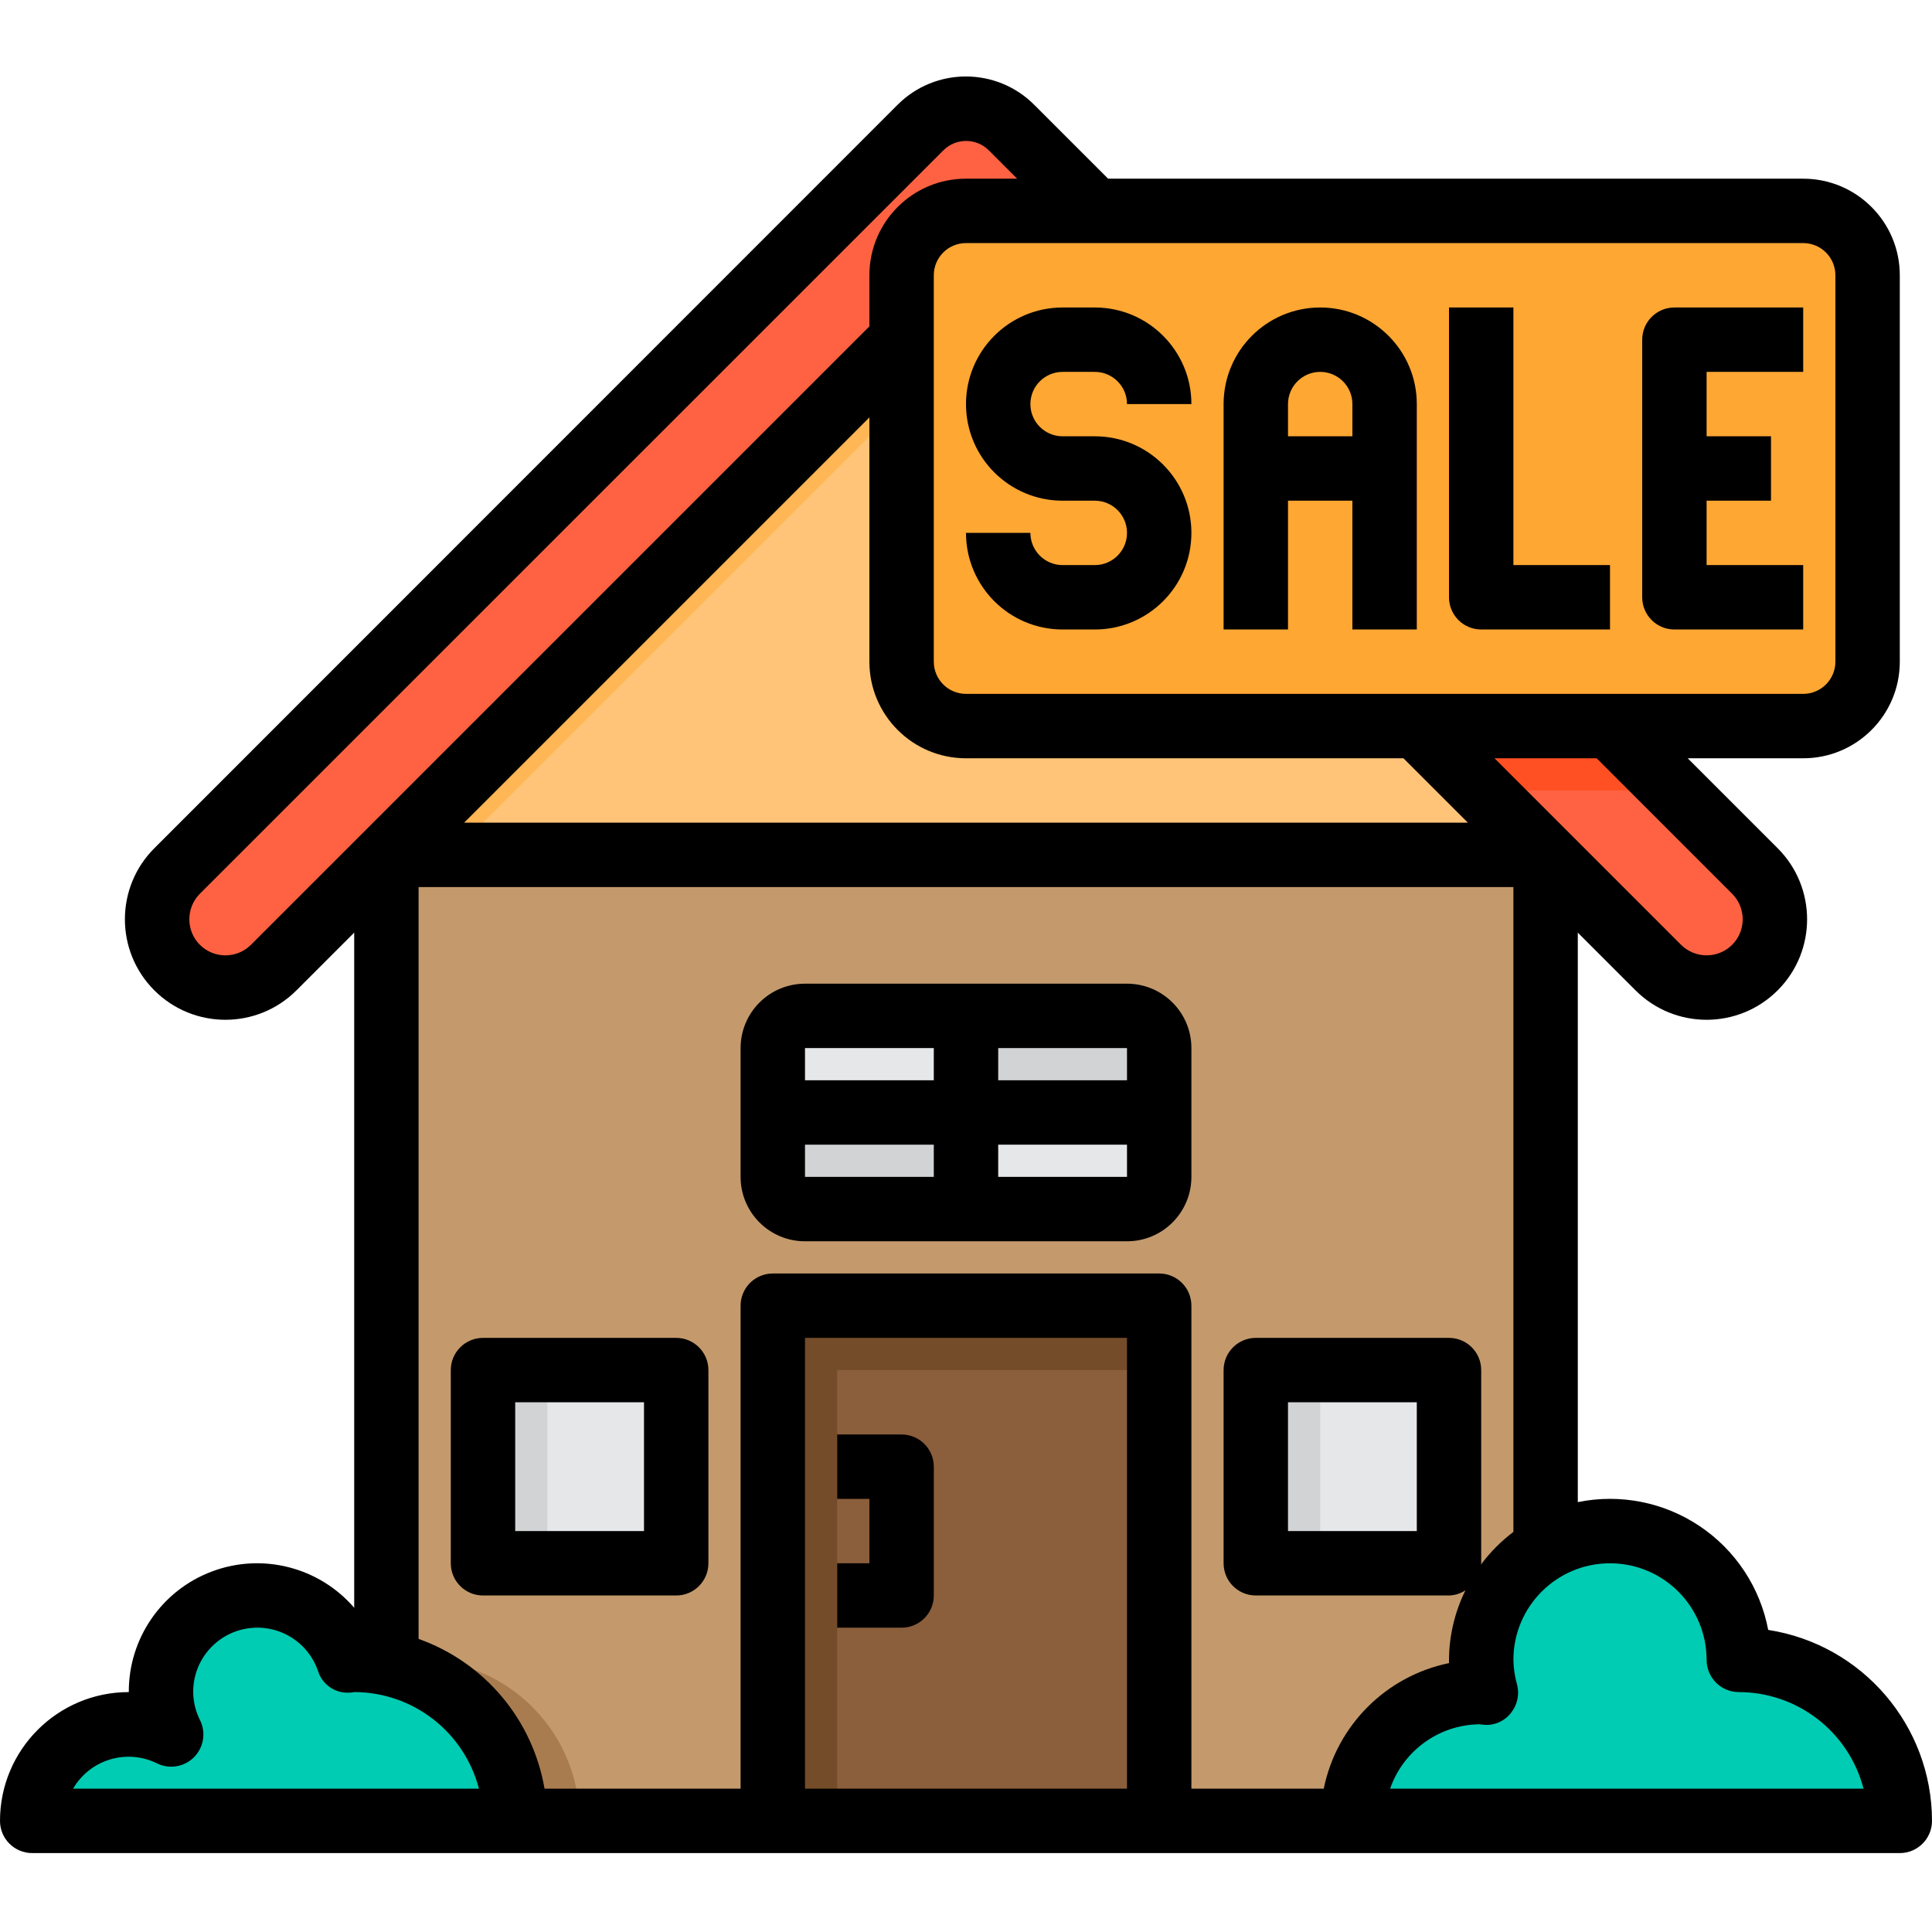 <svg height="480pt" viewBox="0 -19 480 480" width="480pt" xmlns="http://www.w3.org/2000/svg"><path d="m96 193.395v240h288v-240zm0 0" fill="#c49a6c"/><path d="m472 433.395h-136c0-17.672 14.328-32 32-32 .398 0 .801.082 1.199.082-.766-2.629-1.172-5.348-1.199-8.082 0-17.672 14.328-32 32-32s32 14.328 32 32c22.09 0 40 17.91 40 40zm0 0" fill="#00ccb3"/><path d="m192 257.395h48v24h-40c-4.418 0-8-3.582-8-8zm0 0" fill="#d1d3d4"/><path d="m288 241.395v16h-48v-24h40c4.418 0 8 3.582 8 8zm0 0" fill="#d1d3d4"/><g fill="#e6e7e8"><path d="m288 257.395v16c0 4.418-3.582 8-8 8h-40v-24zm0 0"/><path d="m200 233.395h40v24h-48v-16c0-4.418 3.582-8 8-8zm0 0"/><path d="m312 321.395h48v48h-48zm0 0"/><path d="m120 321.395h48v48h-48zm0 0"/></g><path d="m192 305.395h96v128h-96zm0 0" fill="#8b5e3c"/><path d="m436 197.395c6.629 6.629 6.629 17.371 0 24-6.629 6.629-17.371 6.629-24 0l-60-60h48zm0 0" fill="#ff6243"/><path d="m240 33.395c-8.824.027-15.973 7.176-16 16v16l-156 156c-6.629 6.629-17.371 6.629-24 0-6.629-6.629-6.629-17.371 0-24l184.719-184.719c2.992-2.996 7.051-4.68 11.281-4.68s8.289 1.684 11.281 4.68l20.719 20.719zm0 0" fill="#ff6243"/><path d="m384 193.395h-288l128-128v80c.027 8.824 7.176 15.973 16 16h112zm0 0" fill="#ffc477"/><path d="m144 433.395h-48v-49.68c3 2.66 5.262 6.047 6.559 9.84.48 0 .961-.16 1.441-.16 2.688-.02 5.371.25 8 .801 18.625 3.801 32.004 20.188 32 39.199zm0 0" fill="#a97c50"/><path d="m244.719 60.676c.961-.988 2.07-1.824 3.281-2.48-6.242-3.656-14.164-2.637-19.281 2.48l-132.719 132.719h16zm0 0" fill="#ffb655"/><path d="m96 193.395v16l16-16zm0 0" fill="#a97c50"/><path d="m120 321.395h16v48h-16zm0 0" fill="#d1d3d4"/><path d="m312 321.395h16v48h-16zm0 0" fill="#d1d3d4"/><path d="m416 177.395h-48l-16-16h48zm0 0" fill="#ff5023"/><path d="m240 33.395h208c8.836 0 16 7.164 16 16v96c0 8.836-7.164 16-16 16h-208c-8.836 0-16-7.164-16-16v-96c0-8.836 7.164-16 16-16zm0 0" fill="#ffa733"/><path d="m96 394.195c18.625 3.801 32.004 20.188 32 39.199h-120c0-13.254 10.746-24 24-24 3.672.023 7.285.898 10.559 2.559-1.66-3.273-2.535-6.887-2.559-10.559-.035-11.707 8.406-21.723 19.953-23.668 11.547-1.945 22.805 4.754 26.605 15.828.48 0 .961-.16 1.441-.16 2.688-.02 5.371.25 8 .801zm0 0" fill="#00ccb3"/><path d="m192 305.395h16v128h-16zm0 0" fill="#754c29"/><path d="m192 305.395h96v16h-96zm0 0" fill="#754c29"/><path d="m168 313.395h-48c-4.418 0-8 3.582-8 8v48c0 4.418 3.582 8 8 8h48c4.418 0 8-3.582 8-8v-48c0-4.418-3.582-8-8-8zm-8 48h-32v-32h32zm0 0"/><path d="m280 225.395h-80c-8.836 0-16 7.164-16 16v32c0 8.836 7.164 16 16 16h80c8.836 0 16-7.164 16-16v-32c0-8.836-7.164-16-16-16zm0 24h-32v-8h32zm-48-8v8h-32v-8zm-32 24h32v8h-32zm48 8v-8h32v8zm0 0"/><path d="m439.305 385.945c-1.992-10.52-8.117-19.805-17.012-25.77-8.891-5.969-19.801-8.121-30.293-5.98v-141.488l14.344 14.344c9.75 9.75 25.562 9.75 35.312 0s9.75-25.562 0-35.312l-22.344-22.344h28.688c13.254 0 24-10.746 24-24v-96c0-13.254-10.746-24-24-24h-172.688l-18.402-18.398c-9.363-9.328-24.504-9.328-33.871 0l-184.695 184.742c-9.75 9.75-9.75 25.562 0 35.312s25.562 9.75 35.312 0l14.344-14.344v167.742c-8.711-10.105-22.801-13.715-35.297-9.039-12.5 4.672-20.762 16.641-20.703 29.984-17.672 0-32 14.328-32 32 0 4.418 3.582 8 8 8h464c4.418 0 8-3.582 8-8-.031-23.68-17.297-43.812-40.695-47.449zm-71.367-16.223c0-.113.062-.207.062-.328v-48c0-4.418-3.582-8-8-8h-48c-4.418 0-8 3.582-8 8v48c0 4.418 3.582 8 8 8h48c1.457-.035 2.875-.484 4.09-1.289-2.66 5.379-4.059 11.293-4.09 17.289v.801c-15.684 3.234-27.926 15.508-31.121 31.199h-32.879v-120c0-4.418-3.582-8-8-8h-96c-4.418 0-8 3.582-8 8v120h-48.711c-2.934-17.152-14.898-31.383-31.289-37.215v-186.785h272v160.207c-3.062 2.309-5.777 5.043-8.062 8.121zm-15.938-40.328v32h-32v-32zm78.344-126.344c3.496 3.508 3.496 9.184 0 12.688-3.512 3.488-9.176 3.488-12.688 0l-46.344-46.344h25.375zm25.656-153.656v96c0 4.418-3.582 8-8 8h-208c-4.418 0-8-3.582-8-8v-96c0-4.418 3.582-8 8-8h208c4.418 0 8 3.582 8 8zm-393.656 166.344c-3.508 3.496-9.18 3.496-12.688 0-3.488-3.508-3.488-9.176 0-12.688l184.742-184.719c3.117-3.082 8.133-3.082 11.25 0l7.062 7.062h-12.711c-13.254 0-24 10.746-24 24v12.688zm153.656-131.031v60.688c0 13.254 10.746 24 24 24h108.688l16 16h-249.375zm-197.848 340.688c4.215-7.25 13.324-10 20.848-6.289 3.074 1.512 6.77.898 9.191-1.523 2.422-2.426 3.027-6.121 1.512-9.195-1.098-2.168-1.68-4.562-1.703-6.992-.035-7.805 5.59-14.488 13.289-15.785 7.699-1.297 15.203 3.176 17.727 10.562 1.055 3.375 4.285 5.59 7.816 5.359.395.004.785-.043 1.168-.137 14.586.02 27.324 9.883 30.992 24zm181.848 0v-112h80v112zm145.367 0c3.281-9.457 12.129-15.852 22.137-16 .273.039 1.07.129 1.344.137 2.551.168 5.012-.953 6.559-2.984 1.59-1.98 2.145-4.594 1.496-7.047-.562-1.988-.867-4.039-.902-6.105 0-13.254 10.746-24 24-24s24 10.746 24 24c0 4.418 3.582 8 8 8 14.586.02 27.324 9.883 30.992 24zm0 0"/><path d="m224 337.395h-16v16h8v16h-8v16h16c4.418 0 8-3.582 8-8v-32c0-4.418-3.582-8-8-8zm0 0"/><path d="m264 105.395h8c4.418 0 8 3.582 8 8s-3.582 8-8 8h-8c-4.418 0-8-3.582-8-8h-16c0 13.254 10.746 24 24 24h8c13.254 0 24-10.746 24-24 0-13.254-10.746-24-24-24h-8c-4.418 0-8-3.582-8-8s3.582-8 8-8h8c4.418 0 8 3.582 8 8h16c0-13.254-10.746-24-24-24h-8c-13.254 0-24 10.746-24 24 0 13.254 10.746 24 24 24zm0 0"/><path d="m416 137.395h32v-16h-24v-16h16v-16h-16v-16h24v-16h-32c-4.418 0-8 3.582-8 8v64c0 4.418 3.582 8 8 8zm0 0"/><path d="m368 137.395h32v-16h-24v-64h-16v72c0 4.418 3.582 8 8 8zm0 0"/><path d="m320 105.395h16v32h16v-56c0-13.254-10.746-24-24-24s-24 10.746-24 24v56h16zm8-32c4.418 0 8 3.582 8 8v8h-16v-8c0-4.418 3.582-8 8-8zm0 0"/></svg>